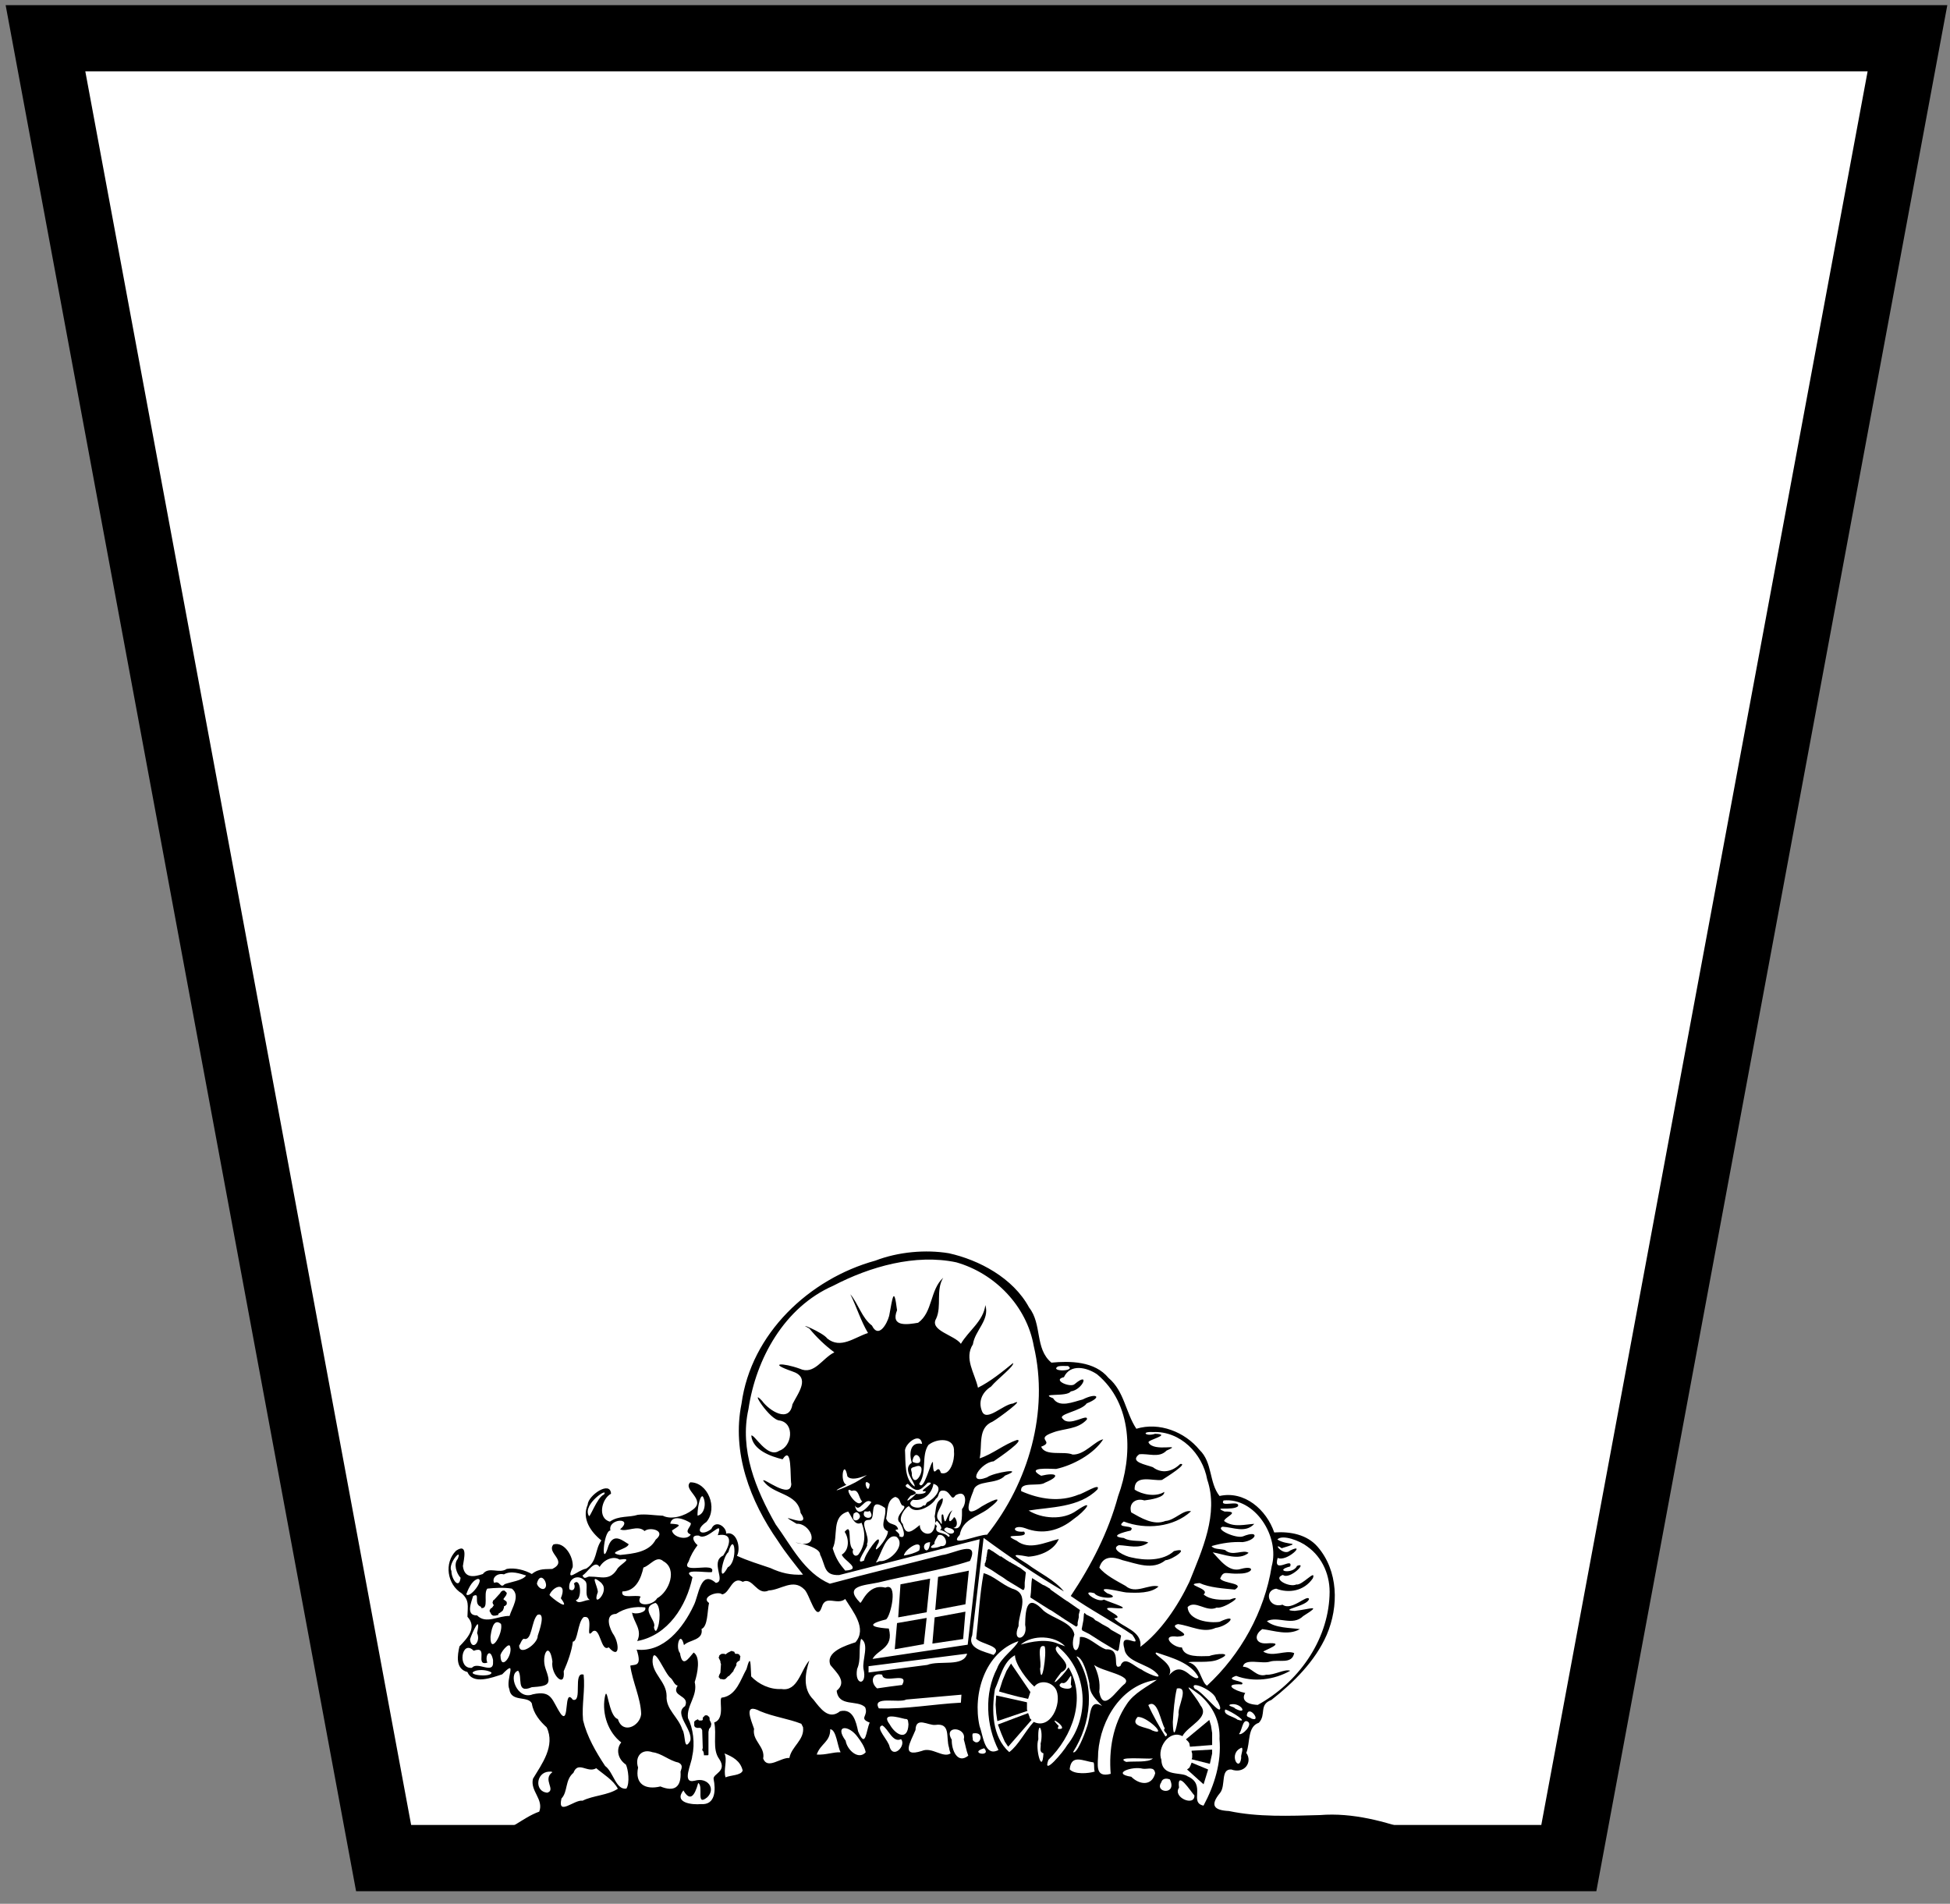 <?xml version="1.0" encoding="UTF-8" standalone="no"?>
<!-- Created with Inkscape (http://www.inkscape.org/) -->

<svg
   xmlns:dc="http://purl.org/dc/elements/1.1/"
   xmlns:cc="http://creativecommons.org/ns#"
   xmlns:rdf="http://www.w3.org/1999/02/22-rdf-syntax-ns#"
   xmlns:svg="http://www.w3.org/2000/svg"
   xmlns="http://www.w3.org/2000/svg"
   xmlns:sodipodi="http://sodipodi.sourceforge.net/DTD/sodipodi-0.dtd"
   xmlns:inkscape="http://www.inkscape.org/namespaces/inkscape"
   id="svg14687"
   height="22.65"
   width="23.2"
   version="1.1"
   inkscape:version="0.48.3.1 r9886"
   sodipodi:docname="shield_hwy_ne2.svg">
  <rect width="100%" height="100%" fill="#808080" stroke="none"/>
  <defs
     id="defs28798" />
  <sodipodi:namedview
     pagecolor="#ffffff"
     bordercolor="#666666"
     borderopacity="1"
     objecttolerance="10"
     gridtolerance="10"
     guidetolerance="10"
     inkscape:pageopacity="0"
     inkscape:pageshadow="2"
     inkscape:window-width="1269"
     inkscape:window-height="1281"
     id="namedview28796"
     showgrid="false"
     inkscape:zoom="29.933131"
     inkscape:cx="12.327926"
     inkscape:cy="8.0381572"
     inkscape:window-x="65"
     inkscape:window-y="24"
     inkscape:window-maximized="0"
     inkscape:current-layer="svg14687" />
  <path
     id="rect14769"
     d="M 0.541,0.455 H 22.694 L 18.665,22.106 H 4.564 z"
     style="fill:#ffffff;stroke:#000000;stroke-width:0.788;stroke-miterlimit:4;stroke-opacity:1;stroke-dasharray:none"
     inkscape:connector-curvature="0" />
  <g
     id="g15580"
     transform="matrix(0.039,0,0,0.039,-2.822,8.906)"
     style="fill-rule:evenodd">
    <path
       id="path11444"
       d="m 530.95,339.25 c -1.471,-2.601 -4.419,-1.55 -6.596,-2.428 -7.186,-1.046 -13.356,-3.578 -20.346,-6.258 -8.986,-3.281 -19.03,-6.019 -28.947,-5.221 -9.353,0.262 -18.949,0.648 -27.796,-1.232 -4.548,-0.226 -5.901,-1.684 -2.693,-5.547 1.784,-2.277 0.063,-7.304 3.393,-7.127 4.023,1.453 6.595,-2.21 4.587,-5.067 1.266,-3.02 0.239,-7.979 3.836,-9.187 2.354,-2.505 -0.104,-5.504 3.819,-6.953 6.791,-5.313 13.392,-11.863 16.874,-19.84 3.751,-8.755 3.565,-19.583 -2.787,-26.912 -3.227,-3.703 -8.271,-4.693 -13.217,-4.352 -2.374,-6.954 -9.095,-12.826 -16.681,-11.121 -3.253,-4.076 -2.081,-10.215 -6.112,-14.06 -4.492,-5.511 -12.289,-8.572 -19.269,-6.449 -3.273,-4.915 -3.654,-11.437 -8.489,-15.506 -4.243,-5.182 -11.845,-5.187 -17.416,-4.662 -5.119,-4.239 -2.783,-11.7 -6.804,-16.8 -4.882,-9.062 -15.307,-14.538 -24.475,-16.569 -7.074,-1.181 -15.445,-0.448 -22.451,2.25 -20.1,5.532 -37.923,22.242 -40.813,43.641 -3.018,14.841 2.583,29.7 11.12,41.887 2.298,3.596 5.015,6.893 7.648,10.259 -3.735,0.191 -6.695,-0.494 -9.944,-2.007 -3.385,-1.165 -6.999,-2.231 -10.217,-3.739 1.295,-2.314 -0.028,-7.684 -3.306,-6.769 0.219,-1.895 -3.167,-4.536 -4.516,-1.402 -3.093,2.392 -5.317,0.445 -1.482,-2.162 3.601,-4.277 0.367,-12.154 -4.948,-12.081 -2.418,2.29 5.14,5.303 0.72,8.382 -2.391,1.893 -6.469,3.138 -9.073,1.806 -2.636,-0.1 -5.181,-0.584 -7.639,-0.279 -2.655,0.859 -5.85,0.187 -8.518,2.08 -3.8,-0.965 -2.642,-6.897 0.348,-8.519 -0.248,-4.157 -7.047,0.598 -7.104,3.314 -1.94,4.331 1.001,8.431 4.155,10.938 -2.081,2.917 -1.119,6.324 -4.625,8.611 -2.7,0.456 -6.433,4.636 -4.117,-0.486 0.291,-3.131 -2.494,-7.849 -5.868,-6.906 -2.303,2.612 4.594,5.028 -0.346,7.481 -1.712,0.147 -4.003,-0.306 -6.258,1.549 -2.128,-1.224 -5.157,-1.994 -7.648,-1.556 -2.366,1.626 -5.418,-0.908 -7.3,1.557 -2.526,0.842 -5.604,1.499 -6.082,-2.428 0.262,-1.962 1.68,-7.188 -2.079,-4.689 -3.739,3.731 -2.722,10.318 1.731,13.034 2.36,2.144 1.81,3.687 1.74,7.126 3.1,3.349 -0.192,6.693 -2.437,9.031 -0.594,2.618 -1.364,6.873 2.437,7.823 1.634,3.977 7.549,1.69 10.607,0.696 4.937,-5.12 0.897,1.576 2.175,4.553 0.522,4.049 5.609,1.885 6.856,4.314 0.478,3.153 2.594,5.555 4.525,7.311 2.723,5.679 -1.504,11.212 -4.177,15.683 -0.918,3.75 3.351,6.243 1.914,10.036 -5.052,1.769 -9.518,6.42 -14.774,7.128 -4.764,1.703 -9.946,4.043 -13.208,7.813 m 214.84,-39.798 c -1.64,-0.996 -6.847,-1.077 -4.35,-4.002 2.514,-0.493 9.623,6.138 4.452,4.079 l -0.101,-0.076 m -86.045,-66.911 c 2.181,3.043 -3.009,2.599 -1.567,0.163 0.661,-0.042 1.052,0.266 1.567,-0.165 m 0,-8.17 c -0.364,4.343 -2.609,-2.587 -3.7e-4,0 m 90.213,76.996 c -1.841,-2.965 -3.852,-6.457 -5.222,-9.564 2.872,-2.043 3.752,5.111 5.047,7.127 -1.045,0.897 1.724,1.739 0.175,2.436 m -56.67,-60.142 -3.646,32.159 c -9.676,1.447 -19.351,2.894 -29.027,4.342 1.546,-2.945 6.589,-3.271 4.957,-9.275 -2.661,-0.128 -8.811,-0.831 -0.811,-2.786 1.467,-1.171 3.741,-11.506 -0.238,-9.685 -5.595,-1.432 -7.38,5.569 -7.737,4.535 -5.077,-5.14 1.231,-5.184 5.561,-6.102 9.261,-2.32 19.072,-3.646 27.991,-6.584 3.074,-6.818 -5.151,-2.121 -8.477,-1.804 -11.353,2.927 -23.282,5.786 -34.28,8.756 -7.837,-3.341 -11.777,-11.634 -16.514,-18.083 -6.072,-10.608 -11.098,-22.812 -8.309,-35.18 2.278,-15.406 10.967,-31.116 25.866,-37.641 11.22,-5.855 25.067,-9.784 37.545,-7.136 11.738,3.347 21.479,13.307 23.632,25.556 4.709,19.97 -1.607,41.697 -14.252,57.54 -2.468,-0.175 -12.101,4.13 -8.329,0.032 0.848,-4.65 5.074,-5.397 8.499,-7.8 5.106,-3.85 3.175,-3.774 -1.801,-0.869 -5.578,3.981 -4.244,-0.531 -2.537,-4.755 0.766,-3.518 7.116,-1.754 9.646,-4.649 6.556,-2.542 -3.525,-0.962 -5.505,0.548 -6.572,2.494 -1.891,-4.601 2.022,-4.893 2.187,-1.484 9.521,-6.568 7.154,-6.528 -3.986,1.332 -7.373,4.281 -11.412,5.62 0.892,-3.984 -0.697,-9.283 3.948,-11.211 1.891,-1.057 10.73,-7.684 6.23,-5.525 -3.04,0.253 -8.166,5.808 -9.482,2.309 -1.231,-3.106 0.206,-5.848 2.784,-7.475 1.875,-2.29 7.117,-6.203 6.726,-7.187 -3.386,2.762 -6.918,5.628 -10.72,7.526 -0.974,-4.432 -4.319,-8.906 -1.541,-13.23 0.602,-4.244 5.185,-7.381 3.795,-11.97 -0.598,4.905 -5.135,7.829 -7.465,11.816 -1.907,-2.683 -9.732,-4.024 -7.533,-7.708 1.733,-3.807 -0.169,-8.602 2.137,-12.453 -4.112,3.808 -3.124,10.477 -7.648,13.739 -3.177,0.535 -8.526,1.431 -6.43,-3.829 -0.975,-7.791 -1.386,-3.591 -2.405,1.708 -0.645,2.473 -3.263,7.08 -5.244,2.983 -3.087,-2.327 -4.112,-6.551 -6.604,-9.563 1.939,3.917 3.199,8.162 5.395,11.825 -4.132,1.313 -8.345,5.001 -12.444,1.667 -1.263,-1.842 -9.884,-5.347 -5.463,-3.05 2.25,2.752 4.897,5.271 7.64,7.283 -3.694,1.767 -6.115,7.04 -10.558,4.993 -5.155,-1.869 -9.864,-1.818 -2.342,0.792 5.783,1.849 1.85,6.552 0.114,10.061 -0.944,5.914 -7.12,1.944 -9.28,-1.062 -4.032,-4.268 2.286,5.879 5.393,6.017 4.676,0.806 3.788,7.963 -0.167,9.23 -3.574,2.483 -7.673,-5.278 -8.502,-4.631 0.413,4.435 6.028,6.384 9.544,7.226 2.989,-4.54 2.227,5.271 2.659,7.579 -0.241,4.788 -8.614,-2.128 -8.574,-1.09 2.956,4.498 10.535,3.626 11.42,9.891 4.146,5.826 -9.334,-1.475 -1.228,3.294 3.988,-0.28 7.206,6.676 1.525,6.101 -6.06,-1.048 5.678,0.239 5.655,3.316 1.74,3.347 1.031,6.387 5.783,6.228 14.294,-3.642 28.588,-7.284 42.882,-10.927 m -33.707,-5.908 c 2.414,0.053 -0.666,-7.496 4.854,-3.645 0.612,2.813 -2.054,5.861 0.869,7.12 0.022,2.528 -5.83,8.753 -2.824,3.42 0.753,-3.51 -4.356,3.833 -4.436,5.493 -3.682,1.837 1.797,-4.812 0.83,-4.908 1.283,-2.52 -2.954,-7.474 0.705,-7.475 m 18.594,6.787 c -0.432,5.535 -3.965,0.182 3.6e-4,0 m 3.297,-15.654 c 3.046,-0.745 2.953,3.774 4.459,1.361 3.515,-1.99 3.441,2.512 1.972,4.208 0.019,2.063 0.198,6.772 -2.612,5.735 2.161,-0.392 0.339,-4.244 0.016,-2.998 -2.291,2.993 -1.125,-1.992 -0.178,-2.4 -2.123,0.731 -2.182,6.328 -2.958,1.401 -1.238,-1.091 0.344,4.789 -1.035,2.079 -2.477,-2.082 1.396,-4.91 0.861,-7.138 -2.229,1.037 -1.91,2.914 -2.428,5.568 0.333,1.236 0.197,3.417 -0.521,4.342 -1.086,1.896 -4.131,0.678 -4.002,-1.729 -2.08,1.622 -4.296,3.819 -5.213,-0.349 -1.781,-1.46 0.787,-5.197 1.915,-5.397 1.827,2.86 6.97,-0.058 8.161,-2.254 1.124,-0.741 0.609,-1.834 1.567,-2.437 m 75.961,56.139 c -3.039,-2.639 -4.707,-1.761 -6.43,0.183 2.273,-3.496 -5.49,-6.553 -3.787,-6.988 4.515,1.565 10.394,3.031 12.819,7.502 -0.373,0.931 -2.086,-0.346 -2.601,-0.697 m -73.698,-44.836 c 3.39,0.616 1.195,3.066 -1.044,0.86 -0.667,-0.389 0.375,-1.316 1.044,-0.86 m -3.133,2.253 c 2.117,-0.9 3.787,3.581 0.872,3.307 -1.086,0.632 -4.923,1.125 -1.906,-0.704 -0.473,-0.374 1.034,-2.433 1.035,-2.602 m 71.61,57.009 c 0.211,-3.43 0.472,-7.027 1.228,-10.251 3.981,-0.765 0.124,5.597 0.54,7.856 -0.194,1.812 -1.624,9.957 -1.768,2.394 m -97.504,-52.659 c -2.006,-1.264 -0.015,-8.563 -2.611,-5.386 1.341,1.943 1.529,5.513 -0.871,6.952 0.561,1.81 6.519,4.556 1.045,4.865 -1.823,-2.154 -2.836,-3.639 -3.82,-6.778 1.849,-3.702 -0.587,-9.742 4.731,-11.231 1.18,1.683 1.963,4.506 4.071,3.419 1.312,3.162 1.2,6.882 -0.989,9.726 -1.156,0.987 -2.079,-0.494 -1.557,-1.566 m 109.33,-1.044 c 3.233,-0.94 6.323,-1.362 9.474,-1.208 4.333,-0.537 5.32,-3.88 0.088,-1.749 -1.968,0.771 -8.652,-2.156 -6.208,-2.95 3.299,0.165 6.94,2.068 9.68,-0.871 -2.557,0.104 -6.393,1.275 -9.215,-0.871 0.139,-1.21 5.268,-2.953 0.134,-2.891 -4.032,-1.712 2.489,-0.133 4.125,-1.615 0.608,-2.057 -5.779,0.55 -4.434,-1.761 9.571,-0.956 17.248,10.971 14.691,20.097 -2.188,13.85 -9.442,26.904 -19.728,36.401 -1.823,-1.005 -2.084,-6.46 -5.703,-7.111 1.352,-0.472 6.449,0.342 9.175,-0.886 5.288,-2.264 -0.939,-1.825 -2.776,-1.035 -2.829,0.038 -7.664,0.513 -8.345,-2.62 -2.918,0.044 -6.655,-4.025 -1.414,-3.299 6.211,-0.401 -3.701,-2.88 0.196,-3.83 3.963,0.52 7.72,2.889 11.483,1.161 4.05,-0.548 7.307,-4.717 1.211,-1.857 -3.06,0.479 -9.559,-0.382 -9.736,-4.516 2.318,-2.29 5.709,1.712 8.867,0.174 2.194,0.518 9.087,-4.378 3.994,-2.428 -2.648,0.1 -5.89,0.185 -7.996,-1.576 2.344,-1.882 -6.667,-3.075 -1.209,-3.473 2.96,1.383 7.454,1.675 10.763,1.99 3.239,-2.058 -3.524,-1.748 -4.508,-3.381 1.16,-2.695 1.758,-1.258 5.948,-1.502 4.244,-0.018 4.883,-2.623 0.474,-1.446 -3.752,1.249 -6.495,-2.775 -8.684,-5.038 3.462,0.584 7.942,2.632 10.946,0.165 -1.625,-1.172 -4.914,1.208 -7.156,-0.85 -1.243,-0.41 -3.532,-0.166 -4.138,-1.23 m 5.734,48.317 c 3.357,-0.76 5.593,3.514 1.393,1.218 -0.109,-0.501 -2.561,-0.758 -1.392,-1.219 m -48.674,-6.082 c 1.608,2.346 -5.57,1.065 -2.776,-0.523 2.176,1.025 3.316,-5.618 2.775,0.522 m -3.646,12.686 c -4.32,-4.283 3.65,1.109 0.001,0.869 -0.467,0.148 -0.301,-0.749 0,-0.871 m 0,-25.033 c -3.692,-1.725 -8.371,-0.736 -11.642,0.182 3.689,-3.17 10.476,-2.78 13.557,0.513 -0.638,-0.232 -1.276,-0.464 -1.914,-0.696 m -4.351,0.696 c 0.794,1.992 -0.999,13.191 -1.383,6.809 0.63,-1.631 -1.315,-7.692 1.383,-6.81 m 7.135,-85.514 c 2.662,1.686 -5.616,1.827 -3.132,0.174 1.018,-0.311 2.089,-0.121 3.133,-0.174 m 17.037,47.456 c 6.684,2.567 15.224,1.748 20.507,-3.133 -2.349,-0.589 -5.006,2.785 -7.823,2.958 -3.612,1.468 -7.503,-0.962 -10.434,-2.611 -0.909,-2.933 1.591,-4.466 3.994,-3.656 1.924,-0.222 6.253,-0.907 6.09,-2.602 -2.602,1.675 -6.847,0.791 -9.04,-0.698 -0.181,-4.868 5.763,-2.509 8.345,-2.95 1.287,-0.8 8.217,-5.165 5.56,-4.874 -2.379,2.329 -5.563,3.113 -8.354,0.983 -2.142,-0.807 -7.282,-1.57 -4.158,-3.933 2.942,-0.315 6.042,1.237 8.345,-1.131 5.47,-2.429 -4.021,0.659 -5.508,-2.493 -0.376,-0.77 7.321,-2.426 2.026,-2.634 -2.807,0.943 -4.546,-0.739 -0.647,-0.522 8.296,-0.381 15.101,6.527 16.526,14.47 3.582,10.477 -1.56,21.517 -5.444,31.236 -3.531,7.446 -8.793,15.211 -14.948,19.812 0.638,-4.936 -5.484,-5.876 -7.996,-8.684 4.393,-0.353 -6.912,-3.832 0.348,-3.124 5.919,0.46 -1.101,-1.515 -3.481,-2.61 -1.981,1.233 -7.611,-3.239 -2.916,-1.942 1.434,1.974 8.998,1.695 3.961,0.029 -4.029,-2.666 4.347,-0.358 5.805,-0.256 3.215,0.166 7.543,0.314 9.838,-1.832 -2.92,-0.89 -7.011,2.523 -10.075,-0.175 -2.624,-1.48 -6.252,-3.308 -7.995,-5.561 1.082,-3.727 4.191,-3.401 7.127,-2.262 4.156,0.987 9.117,3.184 13.034,10e-4 2.339,-0.189 7.746,-4.164 2.601,-2.785 -3.38,3.1 -9.075,2.87 -13.034,1.915 -1.592,-0.237 -6.68,-2.552 -3.777,-3.73 3.01,0.101 6.216,1.277 8.988,-0.788 -1.841,-0.892 -5.283,-0.055 -7.465,-1.393 -4.787,-0.495 -0.04,-1.827 2.079,-2.264 1.873,-1.984 -5.179,-0.463 -2.079,-2.776 m -77.875,44.149 c 10.024,-1.276 20.047,-2.553 30.071,-3.829 -1.153,4.195 -8.433,1.938 -12.149,3.434 -5.974,0.77 -11.948,1.539 -17.922,2.309 v -1.914 z m 0.87,-50.057 c -1.315,1.905 -4.268,4.937 -5.038,1.034 1.446,2.466 2.997,-2.686 5.038,-1.035 m 9.04,72.306 c 1.668,1.902 -2.305,6.098 -3.471,2.427 -0.269,-2.049 -4.634,-5.996 -2.262,-6.605 1.879,1.016 3.156,5.412 5.734,4.178 m -13.382,-69.183 c 2.791,1.681 -2.246,4.41 -1.054,0.348 0.405,-0.135 0.568,-0.512 1.053,-0.349 m 15.645,64.667 c -0.191,5.212 -3.967,3.253 -5.734,0 -2.846,-3.755 2.691,-2.11 4.729,-1.635 1.078,-0.093 0.854,0.853 1.004,1.636 m -11.825,-0.531 c -1.144,2.491 -1.162,8.225 -3.536,2.689 -0.607,-2.955 -1.573,-7.113 -5.495,-6.16 -3.481,2.835 -6.033,-0.865 -8.125,-3.537 -3.389,-3.291 -2.509,-8.113 -1.263,-11.934 -2.616,2.91 -3.53,9.563 -8.518,8.694 -3.39,0.229 -6.93,-1.422 -9.217,-3.831 -0.221,-3.199 -0.01,-7.512 -1.432,-2.239 -1.83,3.245 -3.046,7.913 -7.25,8.668 -1.708,-0.357 1.166,6.35 -2.594,7.617 0.849,3.708 -0.718,8.135 1.555,11.186 2.504,3.818 -2.012,4.402 -1.744,6.056 0.653,3.16 0.64,8 -3.829,7.649 -2.656,0.272 -8.427,-0.353 -5.386,-4.178 1.981,3.433 3.378,1.901 4.516,-2.253 1.748,0.983 -0.855,7.333 2.784,4.342 2.692,-2.674 0.044,-6.165 -3.82,-5.047 -4.24,1.082 -0.911,-5.289 -0.793,-7.47 0.908,-3.867 0.263,-8.59 -1.295,-11.638 -0.483,-3.893 3.064,-6.776 2.06,-10.986 0.875,-2.632 1.85,-7.642 -0.329,-9.008 -1.702,1.962 -3.405,4.781 -4.168,0.184 -1.508,-1.856 0.134,-7.179 1.218,-2.437 1.558,-1.659 6.019,-1.406 5.362,-4.932 1.965,-0.812 1.73,-5.514 2.286,-7.928 -2.63,-1.777 2.72,-3.813 4.003,-2.62 2.411,-0.351 2.949,-5.777 6.302,-3.819 3.08,-1.592 4.227,4.358 7.94,2.619 3.701,-0.173 7.381,-3.736 10.781,-0.358 1.694,1.4 3.622,10.531 5.386,5.387 1.132,-3.878 4.674,-0.363 7.128,-2.427 2.35,3.837 6.754,8.991 3.131,13.209 -2.876,0.957 -9.245,2.888 -7.649,6.942 1.937,2.369 5.192,5.151 1.914,7.833 0.569,5.061 6.306,2.673 8.683,5.038 1.139,2.746 -2.092,3.315 1.392,4.69 m 34.935,7.822 c 2.419,2.883 -5.062,1.452 0,7.3e-4 m -10.25,1.566 c -2.35,1.566 -5.653,-2.091 -8.781,-0.747 -6.64,2.122 -3.363,-2.864 -1.93,-6.389 0.11,-4.221 3.876,-1.32 6.023,-1.546 4.849,-0.703 3.187,3.841 4.201,6.916 l 0.139,0.731 c 0.068,0.358 0.255,0.686 0.348,1.037 m 14.6,-1.035 c -4.287,2.275 -4.684,-4.526 -5.782,-7.353 -2.156,-9.716 1.662,-22.396 11.863,-25.85 -0.977,2.253 -5.389,5.005 -6.524,8.354 -3.942,7.534 -3.371,17.379 0.443,24.85 m -7.822,-5.047 c 4.069,-0.77 2.072,4.508 0,2.08 0.041,-0.728 -0.335,-1.417 0,-2.08 z m -3.646,-9.389 c -8.323,0.433 -16.817,2.023 -25.033,1.74 -2.258,-3.953 6.222,-1.513 8.368,-2.697 5.61,-0.493 11.22,-0.987 16.831,-1.48 -0.055,0.812 -0.11,1.624 -0.165,2.437 m 2.253,16.167 c -3.267,2.673 -5.135,-1.681 -5.037,-4.863 -2.746,-4.562 4.638,-3.854 3.668,-0.126 0.494,1.647 0.742,3.393 1.369,4.99 m -87.776,4.864 c 0.303,4.886 -2.013,6.238 -6.139,4.525 -4.544,1.107 -7.867,-0.679 -6.813,-5.776 -1.059,-3.218 1.016,-5.883 4.433,-4.657 2.713,0.302 5.119,2.591 7.822,3.125 1.359,0.623 1.189,1.431 0.696,2.785 m -0.87,-26.242 c -2.196,3.447 3.817,2.798 2.262,6.258 -3.698,2.288 2.526,7.201 1.566,10.607 -2.069,3.535 -1.352,-2.142 -2.405,-3.419 -1.153,-3.848 -5.1,-6.169 -4.807,-10.325 -0.04,-4.443 -4.606,-6.781 -4.264,-11.116 0.408,-4.544 3.753,4.549 5.569,5.734 0.726,0.641 1.054,2.09 2.079,2.263 m -51.092,-11.825 c 0.775,2.664 -2.871,7.413 -2.959,2.738 -0.294,-0.685 2.733,-4.521 2.959,-2.737 m 12.851,38.241 c -3.112,2.259 1.243,5.405 -1.557,6.256 -3.964,-0.351 -3.458,-6.214 0.522,-6.43 0.347,0.049 0.748,-0.13 1.035,0.174 z m 58.063,-0.513 c -0.436,1.518 -3.702,1.392 -5.221,2.08 -0.753,-2.241 0.692,-5.331 -0.348,-7.302 2.545,1.004 4.9,2.313 5.569,5.222 m 37.536,-5.569 c -2.257,2.529 -5.728,-0.813 -6.115,-3.519 -3.582,-4.909 0.966,-4.922 3.664,-1.125 0.984,1.292 2.121,2.931 2.451,4.646 m -7.648,0 c -2.384,-0.098 -4.431,0.862 -7.301,0.696 1.2,-3.429 4.148,-3.791 4.13,-7.73 1.889,0.144 2.185,5.291 3.17,7.034 m -11.468,-7.639 c 0.489,3.897 -3.529,5.837 -4.166,9.379 -2.621,-0.226 -6.671,3.662 -7.996,0.174 0.699,-3.656 -3.431,-5.42 -2.78,-9.059 -1.012,-2.982 -3.303,-8.065 1.902,-5.368 4.086,1.706 8.668,2.288 12.522,3.82 l 0.33,0.666 0.192,0.387 m -56.496,18.759 c -2.993,2.011 -7.521,2.025 -10.772,3.655 -2.456,-0.434 -7.727,4.878 -6.43,-0.674 1.991,-2.075 1.021,-5.641 3.646,-7.835 1.44,-3.774 4.258,0.205 6.961,-1.401 2.322,1.955 5.189,3.587 6.595,6.256 m 183.74,-24.87 c 0.334,3.075 -5.189,-4.767 -7.758,-5.604 -2.06,-2.996 6.198,0.58 6.515,3.181 0.611,0.71 0.949,1.545 1.243,2.422 m -19.821,20.16 c -1.057,4.063 -4.893,3.465 -7.301,1.053 -6.21,-0.966 0.297,-3.321 3.529,-2.446 1.567,0.235 3.458,-0.842 3.772,1.393 m 21.379,-19.464 c 1.76,0.439 7.795,4.396 3.713,3.098 -1.185,-1.02 -4.532,-1.392 -3.714,-3.099 m 4.864,14.774 c -0.543,4.719 -4.212,-1.434 0.173,-3.132 0.559,0.577 -0.377,2.216 -0.174,3.133 m -35.109,1.218 c -3.774,-1.776 6.249,-0.825 8.17,-1.045 -1.442,1.318 -5.648,0.76 -8.17,1.045 m 62.056,-50.763 c -0.571,14.027 -9.698,26.638 -21.901,33.377 -4.28,-0.235 -4.826,-2.051 -3.82,-3.645 -3.478,-0.713 -6.938,-2.921 -1.053,-2.611 1.573,-1.178 -5.97,-1.162 -1.73,-2.612 5.279,2.039 11.652,1.238 16.514,-1.558 -1.691,-0.629 -4.821,1.382 -7.3,1.21 -3.088,0.977 -4.474,-2.443 -7.125,-2.428 0.425,-2.758 5.865,-0.738 8.265,-1.568 2.572,-0.792 6.673,0.995 7.369,-2.602 -2.688,-1.08 -6.414,1.368 -9.41,-0.434 -0.312,-0.2 7.848,-3.036 0.9,-2.525 -3.42,0.184 -3.876,-2.567 -1.217,-4.352 3.597,0.434 7.888,2.077 11.469,0 -2.757,-0.394 -7.734,-0.303 -10.076,-2.437 3.407,-1.673 7.807,1.67 11.089,-1.542 6.061,-3.814 1.932,-2.025 -2.595,-1.581 -5.358,-0.297 3.925,-1.35 4.365,-3.646 -0.644,-1.444 -5.304,3.796 -8.066,1.76 -4.341,1.258 -5.783,-4.336 -1.971,-4.893 3.906,1.484 8.533,0.747 11.209,-3.181 1.07,-3.028 -3.292,2.314 -5.043,1.9 -2.117,1.026 -7.5,-1.766 -4.095,-2.913 2.052,1.613 7.749,-4.114 4.317,-2.757 -1.211,2.721 -7.421,1.516 -2.089,0.175 0.936,-3.031 -5.363,2.561 -3.829,-2.611 2.782,1.348 8.894,-4.762 3.828,-2.253 -2.166,1.976 -5.638,-2.89 -2.61,-0.695 6.766,-2.054 1.69,-0.673 -1.316,-2.682 1.535,-1.635 6.943,0.421 9.138,2.161 4.72,3.343 7.125,9.105 6.778,14.94 m -25.033,38.425 c 1.883,0.891 -1.67,4.419 -2.601,3.819 0.937,-0.871 1.082,-4.601 2.601,-3.819 m -0.17,-2.1 c 0.667,-3.125 4.648,2.466 1.392,1.227 -0.468,-0.449 -1.628,-0.434 -1.392,-1.229 m -57.193,-20.325 c 8.61,7.378 9.333,20.937 2.362,29.663 -1.062,1.911 -7.66,9.786 -5.73,4.496 7.31,-7.109 11.722,-18.815 6.152,-28.251 -1.986,3.036 -6.959,7.605 -2.262,1.567 4.978,-2.598 -3.577,-6.086 -1.218,-8.006 l 0.348,0.174 0.348,0.358 m 10.781,37.71 c -1.848,0.581 -6.239,0.978 -7.65,-0.696 0.482,-4.749 4.087,-2.497 7.301,-2.089 0.316,0.912 -0.008,1.888 0.349,2.784 m 9.727,-20.508 c -4.219,6.242 -5.463,13.983 -4.864,21.204 -5.094,1.348 -3.805,-3.115 -3.82,-6.604 0.793,-10.021 7.195,-20.657 17.898,-22.075 -2.878,2.078 -7.024,4.035 -9.216,7.475 m -25.372,14.948 c -0.378,6.726 -2.589,-1.491 -1.567,-4.257 -0.236,-6.524 1.7,-2.903 0.697,1.324 0.192,1.1 -0.61,2.464 0.87,2.933 m -50.753,-19.812 c -2.144,-1.766 -1.671,-4.939 1.566,-4.178 0.213,3.085 8.421,-1.252 6.082,3.134 -2.752,0.362 -4.882,0.615 -7.648,1.045 m -4.88,-15.13 c 2.623,1.61 0.266,6.452 0.731,9.179 1.281,5.301 -2.854,5.111 -1.949,0.035 1.323,-2.928 0.346,-6.389 1.219,-9.215 m 13.04,-25.39 c 0.374,-2.116 6.02,-5.543 4.69,-1.558 -1.257,0.801 -3.105,1.306 -4.69,1.557 m -62.926,-12.164 c -0.154,-1.221 0.591,-6.327 1.566,-5.908 1.12,1.669 0.778,5.381 -1.566,5.908 m -8.335,2.436 c 0.547,-2.912 4.487,-1.354 6.256,-0.175 0.292,1.065 -2.345,2.558 0,3.482 -1.11,1.913 -5.39,0.892 -5.734,-1.227 2.108,-1.431 3.542,-1.841 -0.522,-2.079 m 17.724,8.693 c 1.954,-6.894 3.013,3.02 -0.168,4.611 -3.305,5.931 -1.555,-3.416 0.17,-4.611 m -10.607,16.332 c -3.163,6.715 -9.105,14.372 -17.376,13.391 1.83,5.45 -0.689,4.438 -1.935,4.895 0.689,5.014 3.151,9.758 3.327,14.744 -0.327,3.718 -5.663,6.324 -7.105,1.554 -3.002,-0.846 -3.185,-11.253 -4.024,-6.497 -0.851,5.08 1.124,10.606 5.047,13.626 -1.653,1.986 -1.114,5.031 1.418,6.757 0.682,1.378 1.268,5.575 0.148,7.323 -3.253,0.462 -3.926,-5.032 -6.48,-6.901 -2.822,-4.265 -5.558,-8.992 -6.737,-13.956 -0.446,-4.737 0.685,-9.203 0.174,-13.904 -3.384,-1.076 -0.221,8.624 -3.297,7.648 -2.87,-3.916 -0.914,7.816 -3.655,4.351 -2.822,-4.177 -2.557,-7.319 -8.572,-5.998 -4.816,1.896 -7.644,-6.257 -4.456,-7.207 1.487,1.888 -0.82,7.172 4.162,5.036 5.603,-0.372 5.895,-0.943 4.177,-5.734 -1.373,-4.075 1.175,-8.684 2.118,-2.127 -0.618,4.005 4.002,8.523 3.442,2.987 1.243,-2.823 2.495,-6.295 2.784,-9.033 1.521,0.081 1.439,-5.913 3.297,-7.473 3.581,-0.827 0.107,7.436 2.784,4.342 2.363,-1.454 2.426,6.477 4.864,4.864 3.412,3.877 3.207,-1.057 1.595,-3.679 -1.229,-1.676 -3.097,-6.438 0.658,-6.511 2.675,-1.782 5.809,-2.338 8.876,-1.977 0.646,1.594 -3.122,2.237 -4.003,1.566 0.428,2.922 3.253,5.226 1.566,8.694 9.412,-1.736 15.026,-10.695 16.863,-19.465 -3.959,-2.818 4.329,-1.295 5.908,-1.567 1.557,-3.386 -9.867,0.92 -7.126,-3.133 0.692,-1.982 1.547,-3.439 2.775,-5.086 -0.99,-0.714 -2.534,-3.213 0.405,-2.911 2.603,1.905 7.733,-5.737 5.766,-0.127 4.891,-0.836 3.711,3.03 1.653,6.211 -4.151,1.894 1.037,7.901 -2.254,8.345 -4.782,-4.211 -5.199,4.02 -6.787,6.952 m 61.534,-33.194 c 1.582,0.465 1.21,1.569 2.088,2.603 2.358,0.328 -2.146,2.775 -1.044,4.875 1.139,0.848 2.829,5.967 0.165,4.516 0.504,-1.163 -2.485,-1.947 -0.339,-2.08 -0.485,-2.185 -2.799,-0.935 -3.655,-3.309 0.481,-2.4 0.156,-5.681 2.784,-6.605 m -5.908,19.995 c 1.629,-2.349 3.013,-8.957 6.256,-7.83 3.073,2.497 -1.898,7.52 -4.815,7.439 -0.533,-0.114 -0.959,0.391 -1.441,0.393 m 23.815,-33.726 c 0.261,2.462 -1.143,7.402 -4.003,6.429 -1.019,-3.605 -2.317,3.002 -2.428,-3.307 -0.54,-0.695 -2.807,9.341 -4.177,6.614 2.456,-3.556 0.548,-8.431 2.784,-11.825 2.571,-2.136 8.185,-2.427 7.823,2.088 m -27.992,14.939 c -1.337,3.222 -6.306,-5.063 -3.223,-3.028 2.006,-0.655 2.032,1.362 2.884,2.853 l 0.174,0.174 h 0.165 m 18.255,-17.376 c -3.749,-0.822 -3.99,3.138 -3.133,5.743 -3.154,2.03 1.081,5.968 0.88,7.291 -3.264,-2.211 -2.722,-7.497 -2.958,-11.12 0.33,-2.359 4.746,-5.603 5.213,-1.914 m 1.74,11.825 c 3.413,-0.409 -3.917,3.049 -0.696,2.603 0.574,0.855 -2.961,1.072 -2.785,0.697 -1.723,1.94 -4.144,3.346 -1.74,0.695 4.999,-1.319 -3.909,-2.293 -0.871,-3.647 2.574,2.727 3.583,2.387 6.09,-0.348 m -1.392,6.943 c -1.296,1.635 -5.737,0.053 -3.124,-1.731 3.053,0.557 5.788,-1.756 6.247,-4.864 3.575,1.063 0.089,4.756 -1.779,5.561 -0.646,0.291 -0.316,1.318 -1.344,1.035 m -2.427,-11.816 c 4.407,-1.799 0.011,7.607 -1.052,2.611 0.224,-1.488 -1.167,-2.111 1.053,-2.612 m -0.879,-1.74 c 1.04,-5.032 4.782,2.137 0.183,0.349 l -0.183,-0.348 m -110.71,40.852 c 1.216,-2.88 5.565,-4.054 3.471,1.035 3.34,4.451 -2.76,0.011 -3.471,-1.035 z m -16.863,-3.655 c -0.833,-1.528 0.979,-3.132 2.959,-2.603 2.256,-1.26 4.989,-0.199 6.778,0.339 -0.965,1.525 -4.742,1.964 -6.553,2.648 -1.365,1.517 -1.358,-1.265 -3.184,-0.386 m -5.212,15.297 c 1.268,2.861 -1.722,5.553 -2.16,1.92 0.763,-2.344 3.417,-7.92 2.16,-1.92 z m 1.218,-7.639 c 2.53,0.433 0.576,-4.396 1.904,-5.916 2.13,-0.218 4.971,-0.412 7.475,-8.6e-4 2.741,2.137 -0.023,5.94 -0.696,8.345 -3.328,-0.131 -7.197,2.611 -9.902,-0.174 -3.622,0.111 -1.708,-4.14 -1.218,-5.909 2.424,-1.237 -0.129,2.429 2.436,3.297 v 0.357 m 55.617,-14.262 c 4.335,2.359 1.825,9.226 -1.914,11.294 -1.422,2.473 -6.907,2.613 -5.038,-0.514 -1.564,-0.684 -6.182,0.864 -5.56,-1.565 4.189,-0.096 5.712,-4.11 6.421,-7.301 2.087,-0.596 3.936,-3.842 6.091,-1.914 m -38.589,6.778 c 0.896,-3.502 2.924,-0.986 2.784,0.696 -0.324,1.874 -2.486,0.775 -2.784,-0.696 m -13.895,27.122 c 0.439,1.704 -8.697,0.77 -4.699,-0.522 1.469,-0.36 3.423,-0.204 4.699,0.522 m 0.513,-3.307 c 0.299,4.21 -4.761,-0.215 -6.43,1.914 -4.647,0.511 -3.124,-8.945 0.522,-5.212 4.761,-1.721 0.199,4.797 4.168,3.645 -0.886,-2.165 0.923,-4.801 1.74,-0.823 v 0.301 0.174 m -8.17,-20.518 c 0.44,-1.143 1.512,-4.077 3.481,-4.681 2.289,-0.113 -2.401,6.17 -3.481,4.681 z m -1.731,-5.029 c -0.484,3.797 -2.863,0.226 -2.794,-2.089 -1.272,-2.11 3.519,-7.472 1.914,-3.654 -1.295,1.488 -0.429,4.358 0.879,5.743 m 19.29,18.594 c 2.571,0.851 2.236,-5.437 4.168,-7.301 2.635,-0.92 0.543,4.975 0.072,6.425 0.092,2.397 -5.64,6.446 -5.66,2.932 0.428,-0.511 0.766,-1.87 1.42,-2.055 m 26.416,-33.03 c -0.867,-3.713 7.297,-4.101 2.959,-0.339 2.057,0.932 5.274,-1.51 7.474,0.514 1.557,-1.388 6.806,-0.145 3.379,2.624 -1.979,3.825 -6.868,4.278 -10.853,4.675 -4.6,-0.785 2.395,-1.679 2.601,-3.297 -1.639,-0.907 -4.548,-3.723 -6.154,0.518 -2.304,7.625 -1.633,-4.552 0.594,-4.696 m -6.604,-4.516 c -1.989,-3.485 6.22,-8.874 4.658,-6.475 -2.148,0.797 -4.459,7.748 -4.658,6.475 z m 19.986,33.717 c 0.428,-1.959 -4.402,-5.665 0.348,-7.117 1.708,0.721 1.569,6.332 0.348,8.336 -0.34,0.803 -1.016,-0.886 -0.696,-1.218 m -46.751,-0.696 c 0.748,2.82 -3.327,9.685 -3.202,3.934 0.186,-1.52 0.761,-5.974 3.202,-3.934 m 24.85,-14.774 c 1.513,-0.825 3.713,-4.985 5.221,-2.602 1.368,-2.333 4.266,-3.446 6.073,-2.253 4.331,-0.623 0.858,1.032 -0.522,2.602 -2.306,4.081 -5.133,2.567 -8.335,2.602 -1.029,-0.251 -1.743,1.2 -2.437,-0.348 m -3.994,4.177 c -0.537,-3.317 2.669,-4.743 4.69,-2.612 1.379,1.006 -0.459,4.671 1.566,5.918 -1.33,-0.205 -3.662,1.547 -4.272,-0.002 1.942,-0.02 1.574,-7.297 -0.601,-5.046 0.652,1.282 -0.192,2.686 -1.383,1.74 m 10.25,-1.218 c 1.459,2.74 -3.479,7.149 -1.566,2.089 -0.06,-1.965 -2.739,-5.975 1.052,-2.794 l 0.439,0.6 0.076,0.104 m 149.83,24.328 c 2.457,1.992 11.781,3.184 9.379,5.743 -2.68,1.998 -6.585,9.002 -7.813,2.506 0.354,-2.954 -0.317,-5.587 -1.566,-8.249 z m 2.427,12.521 c -4.195,-2.391 -3.29,3.155 -4.704,6.668 -0.623,2.042 -3.103,8.249 -4.153,7.409 5.51,-8.693 6.933,-20.358 1.035,-29.201 2.029,0.218 3.421,5.724 3.935,8.293 0.036,3.208 1.928,4.703 3.887,6.83 m -77.692,-70.044 c 2.083,2.459 9.594,-2.783 3.604,1.155 -2.715,1.785 -11.411,5.101 -3.902,1.413 -2.194,-0.91 -0.759,-8.241 0.298,-2.569 m 27.286,13.556 c 0.642,0.644 2.117,2.413 0.879,2.777 0.993,0.059 4.167,1.9 2.601,2.089 -1.313,-1.705 -4.517,-0.597 -3.48,-3.307 -0.935,-0.677 -0.364,-1.138 0,-1.558 m 14.262,5.212 c 7.908,5.831 16.049,11.368 24.502,16.34 -2.854,-3.554 -7.591,-5.684 -11.129,-8.346 -4.213,-2.656 -5.527,-3.343 0.279,-2.264 3.652,-0.202 7.885,-1.991 9.284,-5.385 -4.147,0.991 -9.024,3.558 -12.859,0.521 -5.828,-2.691 4.117,-0.298 2.262,-2.776 -4.174,0.364 -3.361,-2.333 0.339,-1.044 5.326,2.071 10.402,0.798 14.783,-2.784 3.487,-2.39 6.794,-6.569 0.919,-2.591 -4.159,3.039 -10.664,2.477 -14.65,-0.009 6.567,-1.105 15.434,-0.816 21.011,-6.457 1.097,-2.241 -4.574,1.45 -5.715,1.582 -5.86,2.407 -12.002,1.406 -17.559,-1.044 -0.48,-3.134 5.461,-1.254 7.301,-2.603 5.043,-2.11 3.363,-3.191 -1.217,-2.088 -4.932,-2.725 2.558,-2.104 4.572,-2.079 5.079,-1.099 11.486,-4.533 14.369,-9.05 -2.582,0.507 -5.676,4.8 -9.325,4.657 -2.719,-1.153 -8.334,0.639 -9.616,-2.393 4.368,-1.621 -2.207,-2.297 3.611,-4.334 3.405,-1.316 7.544,-0.866 10.342,-3.965 0.504,-2.109 -5.322,2.412 -7.35,-0.219 -1.835,-1.453 5.686,-2.317 7.3,-4.691 4.947,-1.982 2.987,-3.342 -1.238,-1.195 -2.891,0.722 -7.138,2.681 -9.02,-0.371 -4.558,-1.777 4.273,-0.284 5.386,-2.089 3.695,-0.494 5.954,-6.236 1.227,-2.262 -1.233,1.283 -7.114,-1.225 -3.307,-2.089 1.935,-4.157 6.956,-3.018 10.106,-0.873 10.874,9.014 10.958,24.918 6.409,37.209 -2.945,10.901 -8.183,21.065 -14.436,30.419 6.076,4.284 12.692,7.671 18.778,11.817 3.685,5.207 -4.171,-1.9 -2.428,4.178 0.431,4.245 7.099,4.598 9.883,7.591 2.323,2.393 -3.411,-0.179 -4.681,-1.169 -2.18,-0.824 -5.183,-4.472 -6.42,-1.036 -2.878,1.464 0.737,-5.42 -4.415,-5.104 -2.659,-0.917 -5.353,-4.088 -7.924,-3.762 -0.087,6.472 -3.32,4.268 -1.685,-0.741 -0.58,-3.757 -6.511,-4.857 -9.389,-7.285 -4.915,-5.277 -5.559,-0.91 -5.632,4.28 1.062,4.696 -4.312,5.694 -2.01,0.403 -0.101,-3.927 3.751,-9.831 -1.945,-11.417 -3.155,-1.26 -5.762,-3.987 -8.715,-4.705 -1.215,6.575 -1.507,13.334 -2.272,19.986 1.5,1.708 8.35,2.246 5.297,4.95 -2.71,-1.05 -8.235,-1.908 -6.508,-5.989 1.161,-9.909 2.322,-19.818 3.483,-29.727 m 22.24,46.586 c 1.61,4.133 -1.825,12.028 -6.952,9.552 -2.601,2.814 -4.642,7.117 -7.474,9.215 -5.267,-4.692 -5.394,-12.677 -4.367,-19.176 1.634,-3.548 2.475,-8.412 6.116,-10.373 0.012,2.88 4.007,7.957 5.908,9.563 1.715,-2.234 5.608,-1.512 6.769,1.217 m 49.718,14.774 c 0.63,7.126 -1.531,14.1 -4.873,20.325 -4.484,-0.923 0.919,-6.383 -4.822,-8.928 -1.951,-1.495 -7.845,0.299 -8.031,-5.022 -1.412,-3.679 2.394,-9.329 6.422,-7.245 1.601,-3.164 8.536,-5.649 5.535,-9.336 -2.232,-4.12 -6.888,-8.207 -0.189,-3.203 3.999,3.523 6.206,7.996 5.957,13.41 m -7.648,17.211 c 0.106,3.525 -6.744,0.594 -4.699,-2.366 -0.742,-5.746 3.648,1.306 4.699,2.367 m -7.474,-4.873 c 2.319,4.897 -4.842,4.11 -2.633,0.866 0.316,-1.284 1.717,-1.26 2.633,-0.866 z"
       inkscape:connector-curvature="0" />
    <path
       id="path11448"
       d="m 354.18,273.2 0.87,-7.996 -9.04,1.575 -0.696,7.987 8.867,-1.566 z"
       inkscape:connector-curvature="0" />
    <path
       id="path11452"
       d="m 366.18,271.64 0.696,-8.344 -9.389,1.74 -0.696,7.996 9.389,-1.392 z"
       inkscape:connector-curvature="0" />
    <path
       id="path11456"
       d="m 367.92,250.79 -9.389,1.905 -0.87,10.085 9.215,-1.74 1.044,-10.25 z"
       inkscape:connector-curvature="0" />
    <path
       id="path11460"
       d="m 355.06,263.47 1.044,-10.259 -9.04,1.74 -0.696,10.076 8.693,-1.557 z"
       inkscape:connector-curvature="0" />
    <path
       id="path11476"
       d="m 298.22,276.86 -0.348,-0.358 v -0.174 l -0.522,-0.165 h -0.174 -0.522 l -0.348,-0.696 h -0.174 l -0.522,-0.174 h -0.174 l -1.044,0.522 -0.696,0.513 -0.348,-0.165 h -0.687 -0.183 l -0.522,0.339 -0.174,0.174 v 0.183 l -0.165,0.339 v 0.183 l 0.513,1.035 v 0.348 l 0.174,0.522 -0.174,2.611 -0.348,0.687 -0.165,0.531 v 0.174 l 0.339,0.339 v 0.183 h 0.174 l 1.044,0.174 0.522,-0.174 0.87,-0.879 h 0.174 l 1.392,-1.548 v -0.183 l 0.87,-1.566 v -0.165 -0.358 l 0.174,-0.348 0.174,-0.174 0.522,-0.348 h 0.165 v -0.174 l 0.183,-1.209 z"
       inkscape:connector-curvature="0" />
    <path
       id="path11488"
       d="m 385.3,251.31 -0.183,-0.174 -1.557,-1.209 -0.348,-0.174 -0.348,-0.183 -0.522,-0.348 -0.339,-0.174 -1.227,-0.687 -0.174,-0.183 h -0.174 l -0.339,-0.165 -0.174,-0.183 -0.348,-0.165 -1.566,-1.053 -0.174,-0.165 h -0.174 -0.174 l -2.262,-1.566 -0.339,-0.174 -0.531,-0.348 -0.339,-0.174 -0.183,0.174 h -0.174 l -0.348,2.253 -0.174,0.358 h 0.174 l -0.348,1.392 -0.174,0.165 v 0.87 l 2.098,1.218 2.079,1.392 1.392,0.87 1.218,0.87 4.864,2.949 0.348,-0.174 0.174,-0.696 v -1.383 l 0.348,-3.133 z"
       inkscape:connector-curvature="0" />
    <path
       id="path11492"
       d="m 397.81,260 h -0.174 v -0.174 h -0.174 l -4.69,-3.297 v -0.174 l -1.75,-1.044 -0.513,-0.183 -3.307,-2.079 -0.174,1.392 -0.174,2.959 -0.174,1.566 3.829,2.427 1.914,1.209 0.687,0.357 4.177,2.775 3.297,2.088 h 0.174 l 0.348,-0.339 v -0.879 l 0.348,-1.566 v -0.339 -0.522 l 0.357,-1.392 -4.003,-2.784 z"
       inkscape:connector-curvature="0" />
    <path
       id="path11496"
       d="m 414.33,270.6 -0.174,-0.174 -2.784,-1.557 -0.861,-0.705 -1.914,-1.044 -1.392,-0.87 -0.696,-0.339 -0.696,-0.696 -2.088,-1.044 -0.522,-0.522 -0.174,0.348 -0.165,1.914 -0.531,2.775 0.174,0.183 v 0.165 l 1.392,0.696 0.696,0.348 3.829,2.437 4.342,2.601 h 0.174 l 0.174,0.183 h 0.174 l 0.174,-0.183 0.174,-0.165 0.522,-3.307 0.174,-0.861 v -0.183 z"
       inkscape:connector-curvature="0" />
    <path
       id="path11500"
       d="m 378.17,284.33 -1.044,3.307 2.437,0.696 3.297,0.87 3.133,0.696 0.522,-1.566 0.174,-0.531 -5.908,-8.683 -1.392,2.262 -1.218,2.949 z"
       inkscape:connector-curvature="0" />
    <path
       id="path11504"
       d="m 376.26,294.24 0.348,2.437 9.215,-3.133 -0.174,-0.348 v -0.513 -0.879 -0.861 l -9.389,-2.088 -0.174,2.784 0.174,2.601 z"
       inkscape:connector-curvature="0" />
    <path
       id="path11508"
       d="m 378.87,302.93 1.044,1.566 7.126,-8.17 -0.348,-0.348 -0.174,-0.165 v -0.183 l -0.522,-1.392 -9.215,3.481 1.044,2.775 1.044,2.436 z"
       inkscape:connector-curvature="0" />
    <path
       id="path11512"
       d="m 434.84,302.93 0.348,0.522 0.174,1.044 6.778,-0.522 v -2.427 -1.218 l -0.348,-2.262 -0.522,-1.74 -7.126,5.917 0.696,0.687 z"
       inkscape:connector-curvature="0" />
    <path
       id="path11516"
       d="m 435.88,305.71 v 0.348 l 0.174,0.522 v 0.522 0.339 0.357 l -0.174,0.522 5.56,1.392 0.696,-3.133 v -1.218 l -6.256,0.348 z"
       inkscape:connector-curvature="0" />
    <path
       id="path11520"
       d="m 435.18,310.92 -0.696,0.522 1.566,1.392 1.905,1.731 1.575,1.392 1.383,-4.516 -5.038,-2.088 -0.348,0.87 -0.348,0.696 z"
       inkscape:connector-curvature="0" />
    <path
       id="path11472"
       d="m 289.18,297.02 -0.348,-0.696 v -0.513 l -0.174,-0.522 h -0.174 l -0.165,-0.174 -0.174,-0.193 h -0.183 -0.174 -0.165 -0.174 l -0.183,0.193 -0.339,0.339 -0.183,0.174 v 0.522 0.174 l -0.348,0.174 h -0.687 l -0.348,-0.174 v -0.174 h -0.183 l -0.687,0.348 -0.348,0.348 v 1.044 0.174 l 0.174,0.348 0.174,0.174 h 0.174 l 0.174,0.165 h 0.339 0.87 l 0.348,0.357 0.174,0.348 0.174,5.386 -0.174,0.696 0.174,0.174 v 0.174 h 0.183 l 0.165,0.87 v 0.174 0.174 h 0.174 1.053 l 0.165,-0.174 v -0.174 -6.778 l 0.174,-0.87 0.522,-0.696 0.174,-0.87 -0.174,-0.522 z"
       inkscape:connector-curvature="0" />
    <path
       id="path11480"
       d="m 221.91,263.47 0.357,0.696 0.513,0.339 h 0.174 0.522 l 0.696,-0.165 h 0.174 v -0.174 l 0.174,-0.348 0.348,-0.174 0.696,-0.522 0.165,-0.174 0.183,-0.358 v -0.165 l 0.174,-0.165 v -0.358 -0.174 l 0.174,-0.174 h 0.165 l 0.357,-0.348 0.165,-0.174 v -0.522 -0.165 l -0.348,-0.357 -0.513,-0.339 -0.174,-0.183 0.87,-1.209 0.165,-0.522 v -0.183 l -0.165,-0.165 -0.522,-0.522 h -0.174 -0.174 -0.183 l -0.513,0.339 -0.348,0.531 -1.74,1.914 -0.174,0.174 h -0.174 v 0.165 l -0.174,0.522 0.174,0.522 0.174,0.174 v 0.174 l -0.348,0.522 -0.339,0.358 h -0.183 l -0.174,0.33 -0.174,0.183 v 0.513 l 0.174,0.183 z"
       inkscape:connector-curvature="0" />
  </g>
</svg>
